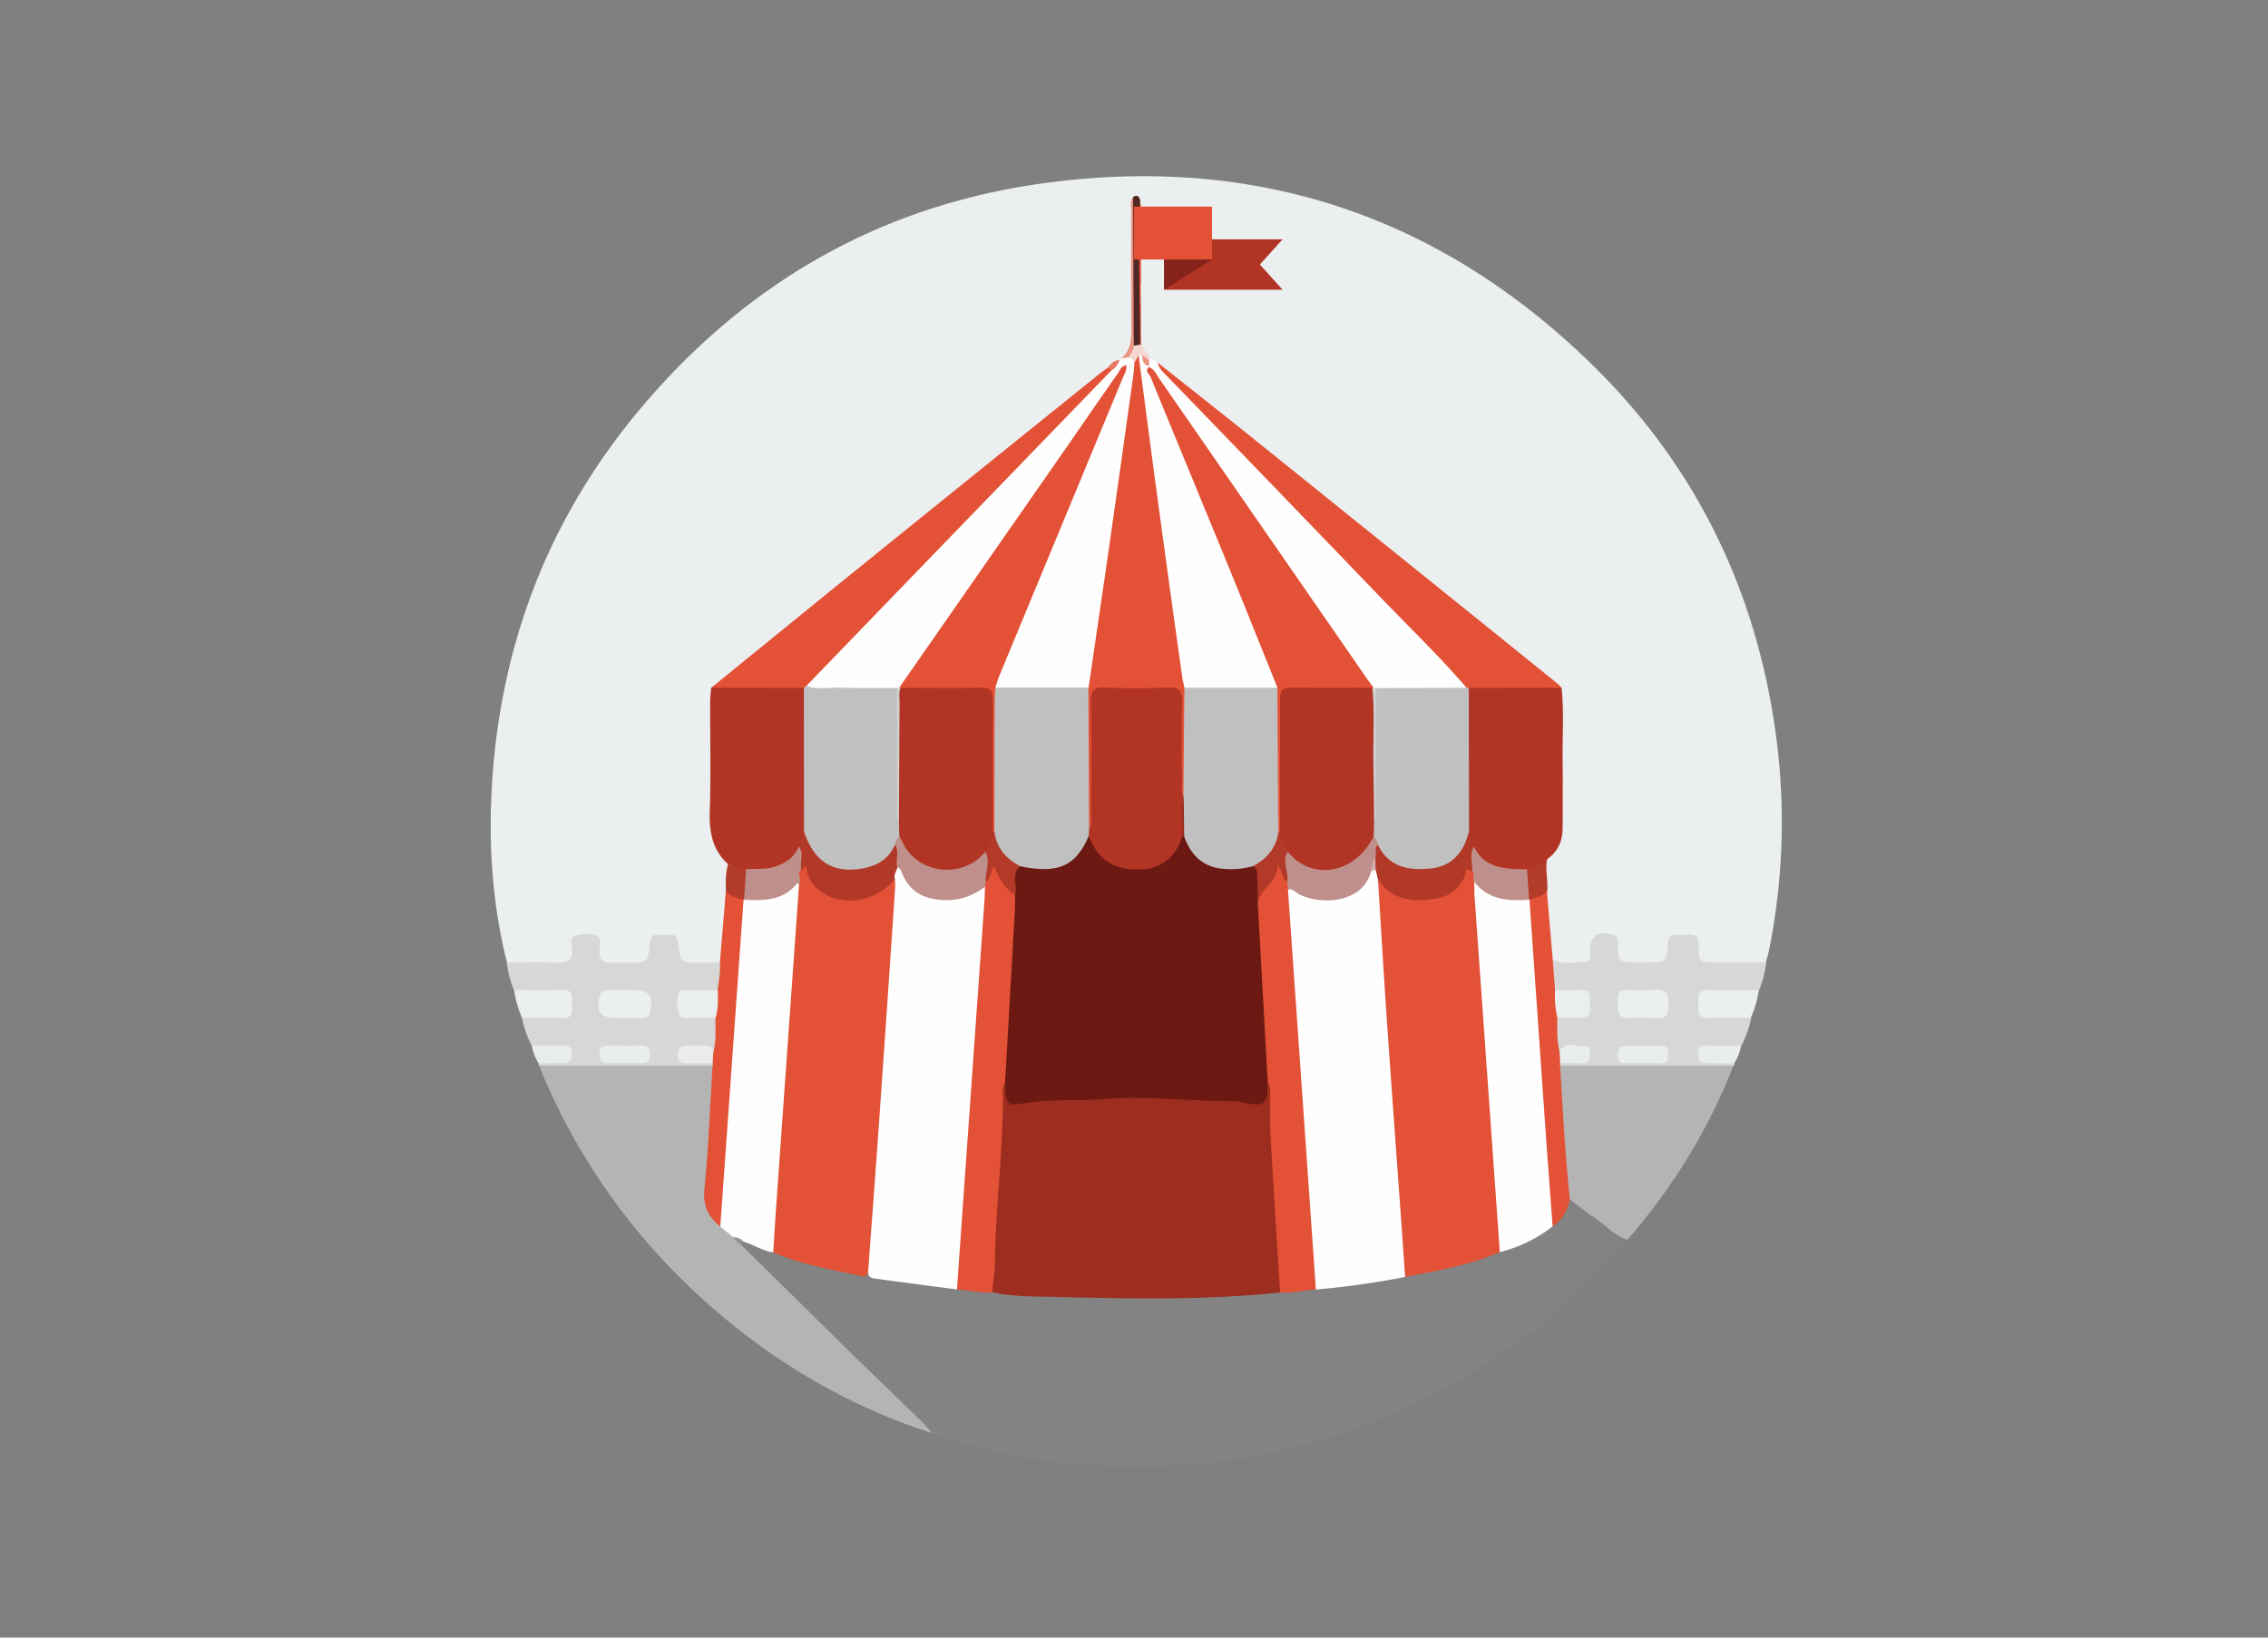 <svg id="Layer_1" data-name="Layer 1" xmlns="http://www.w3.org/2000/svg" viewBox="0 0 900 650"><rect x="0" y="0" width="900" height="650" fill="#808080" stroke="none"/><defs><style>.cls-1{fill:#ebefef;}.cls-2{fill:#838383;}.cls-3{fill:#b4b4b4;}.cls-4{fill:#d7d7d7;}.cls-5{fill:#e9eded;}.cls-6{fill:#e8ecec;}.cls-7{fill:#fefefe;}.cls-8{fill:#b13424;}.cls-9{fill:#e35136;}.cls-10{fill:#4f2825;}.cls-11{fill:#b33b29;}.cls-12{fill:#b33c2a;}.cls-13{fill:#85231c;}.cls-14{fill:#ea9383;}.cls-15{fill:#f6d6d0;}.cls-16{fill:#e77560;}.cls-17{fill:#9d2d1e;}.cls-18{fill:#949494;}.cls-19{fill:#ebeeee;}.cls-20{fill:#e9eceb;}.cls-21{fill:silver;}.cls-22{fill:#d0d0d0;}.cls-23{fill:#ee9382;}.cls-24{fill:#b23927;}.cls-25{fill:#bf8f8b;}.cls-26{fill:#6b1912;}.cls-27{fill:#d1afac;}.cls-28{fill:#b33a28;}.cls-29{fill:#b33928;}.cls-30{fill:#9c2c1f;}</style></defs><title>circus</title><path class="cls-1" d="M201.15,382c-5.87-23.47-7.41-47.38-5.88-71.38,3.57-56,23-105.94,59.26-148.89C296,112.59,348.5,82.18,412.2,73c84.3-12.1,157.87,11.75,218.92,71.07,42.33,41.11,66.66,91.88,74,150.59a257.51,257.51,0,0,1-3.21,82.94c-.29,1.46-.77,2.89-1.16,4.33a6,6,0,0,1-4.54,1.67c-5.8.15-11.61.12-17.42,0-3.91-.07-6.32-1.75-6.48-5.89-.12-3-1-5-4.65-5s-3.93,2.35-4,5c-.2,4.13-2.48,5.88-6.44,5.92-2.33,0-4.65.07-7,0-7.61-.09-8.1-.38-10.07-7.87-.59-2.23-1.76-3-3.86-2.92-1.93.05-3.07.81-3.42,2.83-.48,2.84,0,6.6-3.79,7.32-4.64.87-9.55,2-13.68-1.8-2.89-8.9-1.79-18.23-3.07-27.31-.13-4.36-.49-8.73.73-13,4.66-5.35,5.4-11.69,5.27-18.54-.31-15.72,0-31.45-.17-47.17.06-2.58-2-3.73-3.63-5q-44-35.32-87.93-70.79c-22.45-18-44.81-36.17-67.32-54.14a24.88,24.88,0,0,1-4.38-3,10.79,10.79,0,0,1-3.31-6.73c-.17-8.31-.08-16.62-.06-24.93,0-7.89,1.85-9.29,9.7-7.59,3.77,2.35,1,6.72,3,9.62a3.93,3.93,0,0,0,1.23.73c12.94.12,25.88-.08,38.78.07.14-.38,0-.61-.29-.88-7.53-7.06-7.53-7.06.13-15.72-7.92-1.14-15.94.95-23.71-1.26-2.09-1.66-2-4.07-2-6.34,0-3.42-1.59-4.64-4.84-4.59-4.94.06-9.88.09-14.82,0-2.64-.06-5.36-.07-6.87-2.86-.42-.72-.85-1.26-1.31,0-.15,16.74-.08,33.45,0,50.15,0,3.83-.59,7.22-3.63,9.82a8.83,8.83,0,0,1-1.68,1.72,13.3,13.3,0,0,0-4.67,3.4C396.59,182,353,217.5,309.13,252.66q-10.89,8.73-21.73,17.55c-1.63,1.33-3.69,2.44-3.67,5-.17,17.64,0,35.25-.06,52.87a15.07,15.07,0,0,0,3.5,10.12,10.42,10.42,0,0,1,2.46,4.29q.18,5.85-.11,11.69c-.7,7.6-.55,15.25-1.63,22.82-.25,1.8-.39,3.65-1.57,5.17-4.88,2.59-10,1.75-15.07.82-2.87-.52-3.65-3.16-3.93-5.76s-1-4.47-4.17-4.36-3.17,2.24-3.53,4.43c-.85,5.29-1.77,6.11-7.07,6.35-3,.14-6,.05-9,0-4.33-.06-6.9-2-7.26-6.49-.17-2.25-.5-4.28-3.6-4.32s-3.89,1.87-4.11,4.44c-.34,3.9-2.45,6.08-6.41,6.27-5.65.27-11.31.22-17,0A5.48,5.48,0,0,1,201.15,382Z"/><path class="cls-2" d="M645.94,492c-26.76,31.8-59.54,55.29-97.9,71.12-35.83,14.79-73.2,20.7-111.79,18.66a234.21,234.21,0,0,1-66.36-12.86,45.59,45.59,0,0,1-8.43-6.95c-18.7-18.24-37.61-36.25-55.9-54.9-2.91-3-6.53-5.17-9.28-8.33-1.29-1.48-3-2.71-2.82-5a2.28,2.28,0,0,1,1.59-1.47c4.5-.09,8.08,2.83,12.27,3.76,9.8,3.55,19.91,5.9,30.08,8.08,2.62.56,5.24.33,7.86.58,5.68,2.75,11.94,2.72,18,3.71,5.73.93,11.5,1.68,17.3,2.13,4.71-.18,9.3,1.08,14,1,27.32,2.35,54.69,1.65,82.06,1.65,10.27,0,20.49-1.31,30.76-1.68,4.79.09,9.49-1.27,14.3-1,11.88-1.34,23.7-3.14,35.51-5,12.51-2.5,25-5.2,37-9.41,7.38-2.39,14.49-5.33,20.72-10.09,4.23-2.2,4.92-7.15,8-10.29a2.76,2.76,0,0,1,2.34.46C632.24,481.31,639.48,486.14,645.94,492Z"/><path class="cls-3" d="M294,494q19.88,19.59,39.77,39.19c10.69,10.47,21.48,20.84,32.2,31.28,1.42,1.38,2.65,2.95,4,4.43-35.7-11.58-67-30.6-94.33-56.19a253,253,0,0,1-60.23-86c-.52-1.21-.86-2.49-1.28-3.73a4.85,4.85,0,0,1,3.62-1.38c21.07-.23,42.13-.43,63.19.12a5.52,5.52,0,0,1,1.43.39c2.83,2,2.33,5,2.08,7.7-1.33,14.7-2,29.45-3.19,44.16-.37,4.57,1.8,7.93,4.6,11.09a26,26,0,0,1,5.67,4.84A12.05,12.05,0,0,1,294,494Z"/><path class="cls-3" d="M645.94,492c-5.06-1.17-8.2-5.31-12.28-8-3.71-2.42-7.13-5.27-10.68-7.94-2.16-1.24-2.55-3.38-2.65-5.55-.67-14-1.82-28-2.92-42-.17-2.15-.13-4.33,1.56-6,5.95-1.84,12.17-1.41,18.16-1.17,14.72.58,29.43-.62,44.14.22,2.27.13,4.69-.41,6.59,1.44C678,448.47,663.73,471.31,645.94,492Z"/><path class="cls-4" d="M687.86,423l-68.72,0a.89.89,0,0,1-.29-.84c.07-.29.14-.44.22-.44,2.18-1.64,4.77-.94,7.19-1.28,1.13-.16,2.53-.18,2.61-1.71.11-1.86-1.48-1.82-2.77-2.09-2.8-.6-5.49,1.14-8.3.34-2.44-4.17-1.93-8.45-.49-12.75,2.09-2.24,4.9-1.71,7.49-1.82s4.49-.77,4.45-4-2.13-3.63-4.66-3.75c-2.77-.13-5.71.49-8.13-1.58-1.61-4-3.63-8-.25-12.08,4.13,1.93,8.51.93,12.76.82,2.69-.07,1.9-2.67,2-4.34.22-6.16,3-8.09,9.05-6.42,2.34.65,1.91,2.37,2,3.95.35,7,.34,7,7.35,7h4c7.85,0,7.94,0,8.62-7.83.2-2.35,1.12-3.27,3.38-3.15a30.58,30.58,0,0,0,4.49,0c3.37-.37,4.22,1.22,4.22,4.36,0,6.63.13,6.64,6.79,6.64h20a41.51,41.51,0,0,1-2.81,11c-2,1.91-4.6,1.63-7.06,1.68-3.48.07-7,0-10.44.05-2.5,0-4.64.39-4.67,3.71s2,3.79,4.53,3.83c3,.06,6,0,9,.08,2,.08,4-.1,5.52,1.63a42.07,42.07,0,0,1-3.87,11c-1.54,1.55-3.55,1.54-5.52,1.6s-4-.08-5.92.12c-1.25.12-3-.06-3.1,1.69s1.68,1.68,2.93,1.85,2.63,0,3.94.14c1.78.14,3.67,0,4.94,1.68A.87.87,0,0,1,687.86,423Z"/><path class="cls-4" d="M282.78,423l-68.73,0a.85.85,0,0,1-.31-.89c2.06-2.32,4.89-1.38,7.42-1.77,1.36-.21,3.48.21,3.39-1.89s-2.18-1.57-3.56-1.75c-3.35-.45-7,.87-10-1.67a42.07,42.07,0,0,1-3.87-11c2.82-2.53,6.29-1.4,9.51-1.65,1.81-.14,3.64,0,5.47-.17,2.35-.19,3-1.62,3-3.72s-.84-3.45-3.15-3.61c-3.81-.26-7.62-.05-11.44-.15-2.31-.06-4.69.11-6.56-1.68a41.24,41.24,0,0,1-2.82-11c6.66,0,13.33-.18,20,.08,4.2.16,6.27-1.05,5.9-5.6-.15-1.76-1.17-4.47,1.5-5.16s5.81-1,8.34.2c2,1,1.12,3.64,1,5.53-.17,3.64,1.24,5.27,4.94,5,2.16-.17,4.33,0,6.5,0,7.75,0,7.93,0,8.55-7.89.3-3.79,2.8-3.24,5-3s5.6-1.73,6.14,2.8c1,8.11,1.07,8.1,9.22,8.1l7.49,0c3.24,3.75,1.54,7.41-.19,11.07-3,2.43-6.62,1.36-10,1.62-2.38.18-4.71.16-4.78,3.54s2.06,4,4.81,4.16c3,.19,6.34-.7,9,1.72,1.64,4.65,2,9.27-.38,13.8-3.37,0-6.49-2.12-10-1.25-1.24.31-2.94.15-3,1.95s1.71,1.67,3,1.83c2.89.38,6-.57,8.66,1.25A1,1,0,0,1,282.78,423Z"/><path class="cls-1" d="M694.77,404c-5.64,0-11.29-.19-16.93.07-4.7.21-3.83-2.92-3.9-5.64-.08-2.9-.46-5.68,4.08-5.48,6.63.29,13.28.07,19.92.07A42.51,42.51,0,0,1,694.77,404Z"/><path class="cls-1" d="M204,393c6.3,0,12.61.22,18.9-.07,4.55-.21,4.16,2.59,4.07,5.48-.07,2.71.82,5.86-3.89,5.64-5.29-.26-10.61-.07-15.92-.07A42.49,42.49,0,0,1,204,393Z"/><path class="cls-5" d="M688.17,422.09c-3,0-5.95,0-8.92-.1-2.53-.06-5.45.78-5.38-3.62.07-4.08,2.77-3.32,5.14-3.35,4,0,7.93,0,11.89,0A18.68,18.68,0,0,1,688.17,422.09Z"/><path class="cls-6" d="M211,415c3.63,0,7.26,0,10.89,0,2.36,0,5.06-.73,5.12,3.35.08,4.39-2.82,3.56-5.36,3.62s-5.27.07-7.91.1A18.7,18.7,0,0,1,211,415Z"/><path class="cls-7" d="M444.24,143a.94.94,0,0,0,.66-.55,2.23,2.23,0,0,1,2.5-1,2,2,0,0,1,1.05,1,3.89,3.89,0,0,1-1,3.44c-5.07,5.34-8.64,11.79-12.79,17.79-24.23,35-48.69,69.85-72.77,105-1.51,2.2-3,4.41-5.64,5.5a10.18,10.18,0,0,1-1.62.43c-9.82.54-19.65.2-29.47.21a9.38,9.38,0,0,1-4.36-.86c-2.11-1.47-.86-2.91.2-4.17,1.93-2.29,3.64-4.77,5.77-6.89,12.86-12.81,25.35-26,38.07-38.93,16.68-17,33-34.32,49.79-51.23,8.55-8.61,16.71-17.63,25.61-25.9A41.63,41.63,0,0,1,444.24,143Z"/><path class="cls-7" d="M456.41,142.05l3,1.89c18.35,17.87,35.86,36.57,53.69,54.95,19.11,19.7,38,39.63,57.24,59.2,3.49,3.55,6.61,7.48,10,11.1,1.35,1.43,3.54,3.37,0,5-11,1-22,.53-33,.31-.53-.09-1.06-.23-1.57-.37-2.62-1-4.18-3.2-5.68-5.41-26.69-39.17-54-77.9-80.71-117.07-1.22-1.8-2.71-3.36-3.95-5.13a4.91,4.91,0,0,1-.52-1.43,4.19,4.19,0,0,1,.25-2.27A1.3,1.3,0,0,1,456.41,142.05Z"/><path class="cls-8" d="M288.9,343c-6.34-5.74-7.49-13-7.24-21.22.46-14.43.12-28.89.15-43.34,0-1.81.26-3.61.4-5.42a19.29,19.29,0,0,1,9.07-1.87c7.08.08,14.16,0,21.23.06,2.29,0,4.65-.1,6.58,1.52,1.6,1.95,1.68,4.3,1.67,6.64,0,16.49.18,33-.08,49.46a19.2,19.2,0,0,1-2.33,7.71c-4.75,9.27-13.17,10.29-22.23,9.84C293.43,345.85,290.62,345.56,288.9,343Z"/><path class="cls-9" d="M319,273.06,282.21,273q27.07-22,54.14-44,49.48-40,99-79.86c1.42-1.15,2.91-2.2,4.37-3.3,1.06-.23,1.46.2,1.25,1.24L368.52,222,320,272.23A1.84,1.84,0,0,1,319,273.06Z"/><path class="cls-8" d="M619.69,273c1,9.92.25,19.87.4,29.8.13,8.62,0,17.25,0,25.88,0,5.14-1.86,9.31-6.12,12.32-1.7,3.53-5,4.5-8.41,5.26-9,.51-17.39-.4-21.94-9.84-1-2.46-2.28-4.84-2.39-7.59-.28-16.61-.11-33.22-.11-49.82,0-2.18.18-4.33,1.56-6.17.39-.3.72-.79,1.22-.83C595.88,271.05,607.86,269.61,619.69,273Z"/><path class="cls-9" d="M619.69,273l-36.84.06A.54.54,0,0,1,582,273c-10.65-12.35-22.38-23.66-33.67-35.39Q505.73,193.3,463,149.17c-1.46-1.51-3.18-2.95-3.59-5.23,12.26,9.73,24.56,19.4,36.76,29.21q60.93,49,121.81,98.12A20,20,0,0,1,619.69,273Z"/><path class="cls-9" d="M283,418.13c1.26-4.65.86-9.41.91-14.13-1.12-3.78-1.25-7.47.88-11,.4-3.68,1.22-7.33.87-11.06Q286.87,368,288,354a7.89,7.89,0,0,1,8,4c1.33,7-.25,13.93-.7,20.86q-1.68,26.14-3.6,52.28c-1.13,15.76-2.4,31.52-3.31,47.3-.16,2.9-.13,6.08-2.55,8.39-4.71-3.75-6.94-8.08-6.31-14.63,1.57-16.38,2.24-32.85,3.26-49.28a1.54,1.54,0,0,0,.05-1C281.89,420.64,281.75,419.34,283,418.13Z"/><path class="cls-9" d="M619.12,422a1.33,1.33,0,0,0,0,1c1,17.72,2,35.45,3.84,53.12-1,4.41-3,8.15-6.86,10.7-3.08-4-2.49-8.86-2.81-13.38-1.63-22.71-3.16-45.42-4.83-68.13-1.05-14.25-1.89-28.52-3.08-42.77a10.27,10.27,0,0,1,.5-4.43,7.84,7.84,0,0,1,8-4q1.15,13.47,2.3,27,.45,6,.91,12a12.7,12.7,0,0,1,.9,11c-.07,4.4-.25,8.8.86,13.11C620.48,418.64,620.31,420.28,619.12,422Z"/><path class="cls-9" d="M452.75,112.74q0,12.14.06,24.27a1.33,1.33,0,0,1-1.63-.71,10.43,10.43,0,0,1-.67-4.88c0-15.44-.06-30.88,0-46.32,0-2-.59-4.45,1.89-5.74.17,2.59.88,4.07,4.15,3.9,6.46-.35,13,.09,19.44-.18,3.62-.15,4.61,1.22,4.43,4.6-.13,2.43-.63,5,.49,7.36,3.15,6.09,1.46,9.32-5.13,9.36-4.61,0-9.27.59-13.85-.49"/><path class="cls-8" d="M462,103.91c3.4-1.88,7.09-.76,10.62-.84,9.71-.24,8.11.83,8.36-8h28.42c-2.87,2.45-4.84,4.11-6.79,5.8-4.85,4.16-4.83,4.15-.19,8.23,2,1.72,3.87,3.51,6.45,5.87H463.93c-.29-2.83,2.18-3.41,3.83-4.58,2.29-1.62,4.68-3.1,7.08-4.69-1.34-.46-2.65,0-3.92-.2-4.35-.54-7.13.62-6.62,5.76a5,5,0,0,1-1.38,3.62C461,111.35,462.64,107.52,462,103.91Z"/><path class="cls-10" d="M452.42,79.36c-.83,19.13-.07,38.27,0,57.4a1.86,1.86,0,0,1-2.64.23c-.57-19.6-.34-39.2-.12-58.8C451.14,77.21,452,77.86,452.42,79.36Z"/><path class="cls-11" d="M613.91,354a16.7,16.7,0,0,1-7,3l-.66-.57c-1.77-3.78-2.92-7.57-.33-11.48,2.81-1.1,5.67-2.1,8.08-4C613,345.34,614.5,349.69,613.91,354Z"/><path class="cls-12" d="M295.06,357.09a16.75,16.75,0,0,1-7-3.07c-.07-3.71-.2-7.42.87-11l7.09,2c2.37,3.9,2.07,7.75-.2,11.58Z"/><path class="cls-13" d="M462.92,114.85c.1-10.9.1-10.91,11-10.84,1.39,0,2.79.14,5.28.26l-15.24,10.67Z"/><path class="cls-14" d="M449.64,78.19q.12,29.53.25,59.06c1.28,2.31.24,3.64-1.91,4.5l-3.08.65c4.67-4.12,4.08-9.58,4-15-.11-14.64-.07-29.29,0-43.93C448.94,81.7,448.27,79.79,449.64,78.19Z"/><path class="cls-15" d="M448,141.75c.7-1.47,1.87-2.75,1.91-4.5l2.51-.48.41.23,3.6,5.05a4.08,4.08,0,0,1-.42.9c-.95.77-1.84,0-2.76-.11a2,2,0,0,0-1.05.3,3.42,3.42,0,0,1-2.05,1.15c-1.14-.28-1.28-1.6-2.22-2.09Z"/><path class="cls-16" d="M441,147.09l-1.25-1.24c1.15-1.49,2.34-2.91,4.47-2.9A7.28,7.28,0,0,1,441,147.09Z"/><path class="cls-17" d="M508,513c-30,3.21-60.11,2.45-90.18,1.76-7.9-.19-16-.07-23.82-1.76-1.67-1.74-1.64-3.89-1.54-6.08,1.16-23.72,3.35-47.38,3.83-71.13,0-2.21-.32-4.82,2.51-5.95,1.9,7.24,7.17,5.9,12.8,5.78,20.21-.42,40.4-2.69,60.66-.56,8.07.85,16.27-.26,24.34,1.07,5.09.84,4.19-4.22,6.38-6.22,2.92.67,2.69,3.19,2.7,5.2,0,15.16,1.46,30.26,2.24,45.38.44,8.47.57,17,1.51,25.42C509.66,508.37,509.9,510.89,508,513Z"/><path class="cls-9" d="M595.16,497c-12,5.15-24.81,7.44-37.57,9.81a8.66,8.66,0,0,1-2.26-5.92c-1-20.94-2.84-41.81-4.25-62.71-1.43-21.23-3-42.45-4.48-63.68-.54-8.07-2.56-16.17-.71-24.32,1.28-2.52,2.8-1.19,3.87,0,4.92,5.57,11.38,5.72,18,5.16,6-.52,10.22-3.72,12.41-9.39,1.21-3.14,2.64-4.31,4.91-.81,1.26,2,.87,4.26,1.28,6.41,2,19.86,2.88,39.8,4.45,59.68,1.69,21.38,2.8,42.8,4.65,64.17.45,5.3.44,10.63,1.13,15.92A7.08,7.08,0,0,1,595.16,497Z"/><path class="cls-9" d="M344.46,505.2c-.53.83-.91,1.71-2.26,1.41-11.92-2.68-24.05-4.58-35.36-9.54a6.7,6.7,0,0,1-1.38-5.16c1.62-20.23,2.91-40.49,4.4-60.73,1.21-16.43,2.25-32.88,3.38-49.31.67-9.79,1.27-19.6,2.28-29.36.82-2.48-.56-5.4,1.45-7.66,1.71-1.92,3-2.73,4.58.43,6.05,11.88,19.72,14.34,29.85,5.65,1.22-1.05,2.52-3.88,4.6-.76,1.94,8.68-.21,17.27-.74,25.85q-1.53,25.16-3.48,50.3c-1.34,17.42-2.52,34.86-3.7,52.29-.46,6.81-1.12,13.6-1.4,20.42C346.58,501.26,347.07,503.82,344.46,505.2Z"/><path class="cls-7" d="M546.81,349c1.14,18.27,2.21,36.53,3.46,54.79,1.82,26.56,3.78,53.11,5.68,79.66.56,7.8,1.09,15.6,1.64,23.4a332.82,332.82,0,0,1-35.42,5c-3.24-4.14-2.51-9.21-2.81-13.86-1.81-27.82-4-55.61-5.93-83.43-1.3-18.87-2.58-37.75-4-56.62a8.72,8.72,0,0,1,.48-3.92c1.5-2.72,3.65-1.61,5.61-.8a29.43,29.43,0,0,0,8.07,2.31c8.67,1,15.28-1.9,19.55-9.68a2.9,2.9,0,0,1,2.91-1C547.32,346,548.32,347.27,546.81,349Z"/><path class="cls-7" d="M344.46,505.2c1.44-19.56,2.93-39.13,4.3-58.7q3.32-47.28,6.48-94.57a22.66,22.66,0,0,0-.15-3c-1.74-1.92-.93-3.54.59-5.08,2.15-.51,2.87,1.14,3.77,2.51,6.22,9.42,15.61,12,25.94,7.26,2-.89,4-3.63,6.52-.69,1.46,7.32-.27,14.55-.7,21.79-1,16.74-2.36,33.45-3.51,50.18-1.13,16.56-2.27,33.12-3.55,49.68-.81,10.43-1.19,20.89-2.36,31.29-.24,2.13-.14,4.38-2.05,5.93-10.5-1.38-21-2.71-31.48-4.17C346.74,507.46,344.78,507.46,344.46,505.2Z"/><path class="cls-7" d="M317.1,350.9q-4.47,62.89-8.94,125.78c-.48,6.8-.88,13.6-1.32,20.39-4.22-.49-7.71-3.05-11.69-4.2a8.68,8.68,0,0,1-4.14-1.78l-5.18-4.22q4.62-64.89,9.23-129.78l.17.06c1.57-2,3.83-1.7,5.9-1.63a16.09,16.09,0,0,0,11.78-4C314,350.63,315.33,348.55,317.1,350.9Z"/><path class="cls-7" d="M595.16,497q-5-70.53-10-141c-.14-2-.09-4-.13-6,.16,0,.38-.17.47-.11a36.17,36.17,0,0,0,20.15,6.31c.44,0,.8.56,1.13.92l.15-.05q3.26,46.72,6.51,93.44c.85,12.09,1.79,24.18,2.69,36.27A55.91,55.91,0,0,1,595.16,497Z"/><path class="cls-9" d="M511.09,353.05q3.18,45.54,6.36,91.09,2.37,33.86,4.72,67.7c-4.76.18-9.41,1.6-14.22,1.12-1.29-21-2.62-41.91-3.83-62.87-.26-4.47,0-9-.17-13.44-.07-2.26.61-4.66-.86-6.76-1.53-1.11-1.68-2.8-1.8-4.45-.84-12.42-1.53-24.85-2.16-37.28-.49-9.61-1.22-19.2-1.54-28.82.65-6.27,6.41-9.75,8.46-15.32.61-1.68,2.11-1.29,3,.15,1.11,1.82,1.66,3.92,2.68,5.8A3.48,3.48,0,0,1,511.09,353.05Z"/><path class="cls-9" d="M379.74,511.84q5.46-77.18,10.92-154.36c.13-1.82.15-3.65.22-5.48a2.49,2.49,0,0,1-.52-2.21c1.54-2.17,1.13-6.34,4.22-6.52,2.45-.15,2.78,3.63,4.08,5.62,1.69,2.6,4.66,4.22,5.56,7.41.78,7.33-.32,14.62-.79,21.87-1,15.08-1.31,30.2-2.71,45.25-.21,2.28.2,4.74-1.9,6.45-1.11,1.26-.86,2.82-.84,4.28.17,22.71-3,45.25-3.2,67.94,0,3.6-1.06,7.2-.83,10.87C389.15,513.45,384.49,512,379.74,511.84Z"/><path class="cls-18" d="M291,491.09a5.46,5.46,0,0,1,4.14,1.78L294,494A6,6,0,0,1,291,491.09Z"/><path class="cls-1" d="M652,393a27.67,27.67,0,0,0,4,0c4.7-.69,6.41,1.07,6.16,5.95-.19,3.7-.88,5.52-5,5.14a84.49,84.49,0,0,0-10.91-.05c-4.72.17-4.12-3.11-4.23-6.1S642,392.54,646,393A59,59,0,0,0,652,393Z"/><path class="cls-19" d="M618,404a38.41,38.41,0,0,1-.9-11c3.3,0,6.63.17,9.92-.07,4.67-.35,3.87,2.84,3.91,5.58s.59,5.88-4,5.49C624,403.79,621,404,618,404Z"/><path class="cls-5" d="M652.19,422c-2.31,0-4.63,0-6.94,0-1.88,0-3.25-.4-3.27-2.68s.31-4.16,3-4.23c4.79-.12,9.59,0,14.38,0,2.32,0,2.6,1.49,2.62,3.32,0,2-.23,3.68-2.83,3.63C656.82,421.94,654.51,422,652.19,422Z"/><path class="cls-5" d="M619.12,422l-.24-4.88c2.69-4.31,6.81-1.37,10.22-1.89,1.64-.26,1.75,1.52,1.85,2.88.2,2.55-.48,4.11-3.47,3.94C624.7,421.86,621.91,422,619.12,422Z"/><path class="cls-1" d="M247.72,404h-3c-6.69,0-8.22-2.09-6.74-8.74.44-2,1.64-2.24,3.23-2.24h10c6.68,0,8.21,2.08,6.74,8.74-.44,2-1.65,2.23-3.23,2.24Z"/><path class="cls-19" d="M284.83,393c.09,3.69.23,7.38-.88,11-3.16,0-6.33,0-9.49,0-1.76,0-4,.62-4.92-1.45a12.88,12.88,0,0,1-.17-8.32c.41-1.58,2.19-1.17,3.47-1.18C276.84,393,280.84,393,284.83,393Z"/><path class="cls-5" d="M248.11,422c-2.33,0-4.67-.07-7,0s-3.17-1.08-3.19-3.35c0-2.43.68-3.74,3.38-3.67,4.5.12,9,.09,13.49,0,2.41-.05,3.16,1.09,3.19,3.35,0,2.44-.68,3.81-3.39,3.66C252.45,421.89,250.28,422,248.11,422Z"/><path class="cls-20" d="M283,418.13l-.21,3.85c-3.47,0-6.94,0-10.4,0-2.12,0-3.51-.49-3.46-3,0-2.28.67-3.92,3.27-4s5.28,0,7.92,0C282.43,414.92,282.93,416.31,283,418.13Z"/><path class="cls-7" d="M447.91,142.2c1.59-.32,1.84.84,2.14,1.94,1.77,1.8,1.35,4,1.05,6.14Q443,209,434.63,267.61c-.33,2.33-.75,4.64-2.88,6.14-2.64,1.33-5.5,1.11-8.3,1-9.08-.27-18.21.8-27.26-.62-3.63-2.14-1.64-5-.63-7.39,5.17-12.43,10.25-24.91,15.44-37.34,10.71-25.62,21.25-51.31,31.93-76.94a58.6,58.6,0,0,1,4-7.45C447.27,144.09,447.59,143.15,447.91,142.2Z"/><path class="cls-9" d="M446.94,145c.33,2-.78,3.53-1.47,5.18q-24.42,59-48.89,118c-.63,1.52-1.06,3.11-1.58,4.67,1.56,1.74,1.75,3.89,1.76,6.07q.09,22.68,0,45.35a9.08,9.08,0,0,1-1.23,5.26,1.39,1.39,0,0,1-1.71.47c-2-2.23-1.62-5-1.63-7.61-.06-13.65,0-27.3-.05-40.94,0-6.41-.31-6.65-6.84-6.71-7-.05-14,0-21,0-2.31,0-4.68.17-6.8-1.11l-.65-.7,65.89-94.68c6.94-10,13.81-20,20.78-29.95C444.43,147.06,444.88,145.17,446.94,145Z"/><path class="cls-21" d="M319,273.06l1-.83c4.15,1.62,8.46.61,12.69.72,7.75.21,15.52.12,23.28.15,1.9,1.89,1.47,4.32,1.47,6.61.05,13,0,26,0,39a21.09,21.09,0,0,0,.63,6.43,14.73,14.73,0,0,1,.06,6.2c-.41,1.64-1.34,3.07-1.84,4.67-4.52,8.44-12.75,12.06-23,10.12-8.78-1.65-13-6.45-14.26-16.19Z"/><path class="cls-22" d="M356.72,326c-1.24-1.62-.74-3.51-.75-5.28q-.06-23.81-.05-47.61a5.91,5.91,0,0,1,.94-.13,1.1,1.1,0,0,1,.54,0c1.41,2,1.39,4.39,1.4,6.72,0,13,.06,25.95,0,38.92C358.75,321.2,359.18,324,356.72,326Z"/><path class="cls-7" d="M451.82,141l1.35,0a24,24,0,0,0,2.84,4.15l-.06.49c6.49,12.74,11.3,26.19,16.76,39.37q16.8,40.5,33.39,81.1c1,2.53,3.37,5.41-.29,7.92-11.86,1-23.72,1.53-35.55-.3-2.16-1.44-2.65-3.73-3-6.07-5.3-38.27-10.69-76.54-15.81-114.85C451,149,450.51,145,451.82,141Z"/><path class="cls-9" d="M506.91,272.92c-6.45-16-12.83-32-19.36-47.92-10.3-25.16-20.72-50.28-31-75.46-.44-1.09-2.45-2.26-.61-3.83,2.07.75,2.82,2.74,3.93,4.34q41,59.23,82,118.49c1,1.5,2.14,2.95,3.21,4.43l-.65.69c-3.6,1.83-7.48,1-11.25,1.1-6,.14-11.95.16-17.92,0-4.1-.11-5.52,1.63-5.5,5.6q.11,20.91,0,41.81c0,2.62.32,5.35-1.44,7.66a1.24,1.24,0,0,1-1.74-.08c-1.62-2.16-1.41-4.7-1.42-7.16q-.06-21.08,0-42.15C505.13,277.81,505,275.11,506.91,272.92Z"/><path class="cls-21" d="M582,273a8.46,8.46,0,0,1,.88.11q0,28.44.08,56.88c-1,9.36-5.14,14.18-13.61,16-10.4,2.24-18.49-1.17-23.64-9.94-.52-1.59-1.42-3-1.84-4.66a14.77,14.77,0,0,1,0-6.21c1-3.44.6-7,.61-10.44,0-11.66,0-23.32,0-35,0-2.28-.42-4.72,1.48-6.61Z"/><path class="cls-22" d="M546,273.1q0,23.81-.06,47.61c0,1.77.5,3.66-.74,5.28-2.05-1.49-2-3.75-2-5.88-.12-14-.09-27.93,0-41.9a9,9,0,0,1,1.37-5.23,1.06,1.06,0,0,1,.53,0A6,6,0,0,1,546,273.1Z"/><path class="cls-23" d="M456,145.22c-2.51-.32-2.57-2.3-2.84-4.15L456,143C456,143.71,456,144.46,456,145.22Z"/><path class="cls-24" d="M319,329.89c4.1,12.55,12.12,17.28,24.55,14.54,5.33-1.18,9.37-4,11.58-9.11,4,2.53,2.67,5.68,1,8.86-.33,1.6-1.59,3-1,4.79-7.78,9-20.21,11.12-29.13,5.08a13.12,13.12,0,0,1-5.9-8.81c-.63-3.57-1.77,2-2.21-.25-2.77-2.74-.39-6-.89-9C317.84,334.05,319.16,332.21,319,329.89Z"/><path class="cls-25" d="M317,336c2.16,2.8.37,6,.89,9-1.93,1.76.54,4.08-.75,5.91-.29-.1-.79-.37-.85-.29-5.51,7-13.24,6.86-21,6.54q.38-6.06.76-12.13c3.63-.33,7.29.18,10.9-.87C311.42,342.82,315.08,340.57,317,336Z"/><path class="cls-24" d="M546.79,335.3c4.21,8.8,12,10.24,20.48,9.47,9-.82,13.64-6.51,15.66-14.83-.51,2.41,1.92,3.85,2,6.06-.41,3.33,1.94,6.85-.72,10l-2.17-1.18a14.07,14.07,0,0,1-11.76,11.73c-8.92,1.59-17.7,1.2-23.49-7.6-.32-1.3-.63-2.6-.94-3.9-1.48-1.36-1.25-3.21-1.42-4.95C544.69,338.25,543.78,335.82,546.79,335.3Z"/><path class="cls-25" d="M584.23,346c.28-3.34-1.35-6.81.72-10,2.88,6.54,8.56,8.37,15,8.88,2,.16,4,.1,6,.13l.84,12.1c-8.21.57-16.12.21-21.75-7.12C583.87,348.84,585.72,347.1,584.23,346Z"/><path class="cls-9" d="M451.82,141c2.46,18.62,4.86,37.25,7.39,55.86q4.86,35.83,9.9,71.64c.21,1.48.59,2.93.89,4.4a7.81,7.81,0,0,1,1.74,5.53q.15,16.08,0,32.17c0,1.81-.17,3.64-1.43,5.13-3.81-.2-2.95-3.34-3-5.41-.31-7.8-.06-15.62-.14-23.43-.15-13.82,1.54-11.95-12.36-12.11-4.82-.06-9.64.13-14.46-.05-4.05-.14-5.61,1.48-5.59,5.54.08,13.63.06,27.26,0,40.89,0,2.32.15,4.68-1,6.82-.44.79-1,1.27-2,.88-1.7-1.93-1.56-4.32-1.57-6.62q-.08-21.15,0-42.3c0-2.49,0-5,1.79-7.06,2.66-18.25,5.36-36.48,8-54.73q4.94-34.55,9.73-69.09c.23-1.64.31-3.31.45-5Z"/><path class="cls-26" d="M398.82,429.87q1.94-33.93,3.87-67.86c.13-2.31.07-4.63.09-6.95-1.68-4.09-2.87-8.14.89-11.81,1.76-.79,3.56-.35,5.36-.11,9,1.2,16.45-.77,20.81-9.58a4.18,4.18,0,0,1,1.74-1.72c1.74-.42,2.41.9,3,2.05,6.32,13.39,27.34,13.17,33.22-.88a3.58,3.58,0,0,1,.95-1.14,1.89,1.89,0,0,1,1.49-.13,4.54,4.54,0,0,1,2,2.1c4.3,8.61,11.7,10.43,20.43,9.35,1.63-.2,3.24-.64,4.91-.18,3.67,2.06,3.08,5.62,2.65,8.76a52,52,0,0,1-1.13,6.26q2,35.93,4,71.86c-.42,8.88-1.1,9.41-9.9,7.7a17.57,17.57,0,0,0-3.43-.52c-17.44.08-34.89-2.27-52.27-.81-10.25.87-20.55-.14-30.76,1.58C399.31,439.09,399.24,438.69,398.82,429.87Z"/><path class="cls-25" d="M546.79,335.3c-1.56,1.35-.44,3.24-1,4.8-.59,2-.25,4.27-1.8,6-3.38,12.4-19.42,13.1-28,9.11-1.6-.74-2.75-2.56-4.87-2.14-.1-1-.21-2.07-.32-3.11-.86-4-4-7.77-.81-12,2.15-.7,3.31,1,4.75,2,9.8,6.5,20.79,4.34,27.44-5.44.75-1.09,1.41-2.26,2.87-2.52A5.39,5.39,0,0,1,546.79,335.3Z"/><path class="cls-27" d="M544,346.08c.4-2.05.61-4.16,1.8-6l.06,5Z"/><path class="cls-25" d="M356.12,344.18c-1-2.88,1-6.1-1-8.86a5.05,5.05,0,0,1,1.76-3.33c1.84-.47,2.16,1.12,2.79,2.16,5.94,9.71,17.27,12.29,26.94,6.16,1.61-1,2.86-2.89,5.18-2.46,3.35,4.2.43,8.08-.59,12.06-.11.69-.21,1.39-.32,2.09-4.47,3.2-9.1,5.27-15,5.28-9,0-15.27-3.14-18.38-11.82C357.35,344.93,356.61,344.6,356.12,344.18Z"/><path class="cls-28" d="M511,338.06c-2.36,3.93.43,7.93-.18,11.88-2.36-1.27-1.81-4.15-3.79-6.59,0,6.73-6.58,9.12-7.9,14.68-.06-3.23,0-6.47-.24-9.67-.14-1.59.46-3.68-1.78-4.52-.32-1.18.46-1.88,1.25-2.39a17.68,17.68,0,0,0,7.44-9.9,2,2,0,0,1,1.6-1.61l.55,0C509.73,332.36,511.27,334.86,511,338.06Z"/><path class="cls-29" d="M391.2,349.91c-.41-4,2.09-8-.24-11.85-.32-3.21,1.21-5.71,3.05-8.1l.58,0c2.62,5.23,6.65,9.41,10.26,13.91-3.94,3.14-.79,7.59-2.07,11.22-4.32-2.53-6.46-6.71-8.24-11.27C393,345.79,393.48,348.6,391.2,349.91Z"/><path class="cls-21" d="M404.85,343.84c-5.71-2.95-9.49-7.32-10.26-13.91q0-25.55.11-51.09c0-2,.2-3.95.3-5.92h36.9q.14,27.91.28,55.85a2.23,2.23,0,0,1-.22,3.16C426.91,343.81,419.79,346.94,404.85,343.84Z"/><path class="cls-8" d="M394,330c.38,3.23-1.4,5.64-3.05,8.1-9.11,11.23-27.46,8.78-33.07-4.41a12.9,12.9,0,0,0-1-1.66q-.09-3-.16-6,.12-23.82.25-47.63c0-1.79-.39-3.64.43-5.38,10.61,0,21.22.16,31.83-.06,3.73-.07,4.83,1.11,4.79,4.81C393.87,295.14,394,312.55,394,330Z"/><path class="cls-21" d="M507.35,329.94c-.83,6.56-4.56,11-10.3,13.9a32.32,32.32,0,0,1-11.78,1c-8-.68-12.75-5.51-15.35-12.8-2.67-4.65-1.05-9.66-1.2-14.52a4.24,4.24,0,0,1,.88-1.63q.19-21.45.4-42.9l36.91,0q.15,24.54.31,49.09C507.24,324.65,507.31,327.29,507.35,329.94Z"/><path class="cls-8" d="M511,338.06c-1.65-2.46-3.43-4.86-3.05-8.08,0-17.41.13-34.83,0-52.24,0-3.69,1.05-4.89,4.79-4.82,10.61.22,21.22.07,31.84.06,1,10.22.21,20.46.43,30.69.16,7.44.17,14.88.25,22.32-.06,2-.11,4-.17,6C537.74,346.85,520.57,349.92,511,338.06Z"/><path class="cls-8" d="M469.6,315.84l.14,1.23c-.94,5,.45,10.05-.74,15a16.74,16.74,0,0,1-14.06,12.85c-10,1.21-17.46-2.15-21.22-9.5L432,331.93c.08-1.05.15-2.1.22-3.16,1.28-1.62.69-3.52.7-5.29.05-14.94.22-29.89-.09-44.83-.1-4.76,1.49-5.92,5.94-5.74,8.13.32,16.28.31,24.4,0,4.43-.17,6.11.93,5.95,5.72-.38,10.78-.14,21.59-.1,32.38C469,312.63,468.54,314.35,469.6,315.84Z"/><path class="cls-30" d="M469,332.07c.35-5-1-10.07.74-15l.18,14.92C469.62,332,469.31,332,469,332.07Z"/><rect class="cls-1" x="452.78" y="78.19" width="60.88" height="41.95"/><polygon class="cls-8" points="461.95 95 508.95 95 499.95 105 508.95 115 461.95 115 461.95 95"/><rect class="cls-9" x="449.95" y="82" width="31" height="21"/><polygon class="cls-13" points="461.95 103 480.95 103 461.95 115 461.95 103"/></svg>